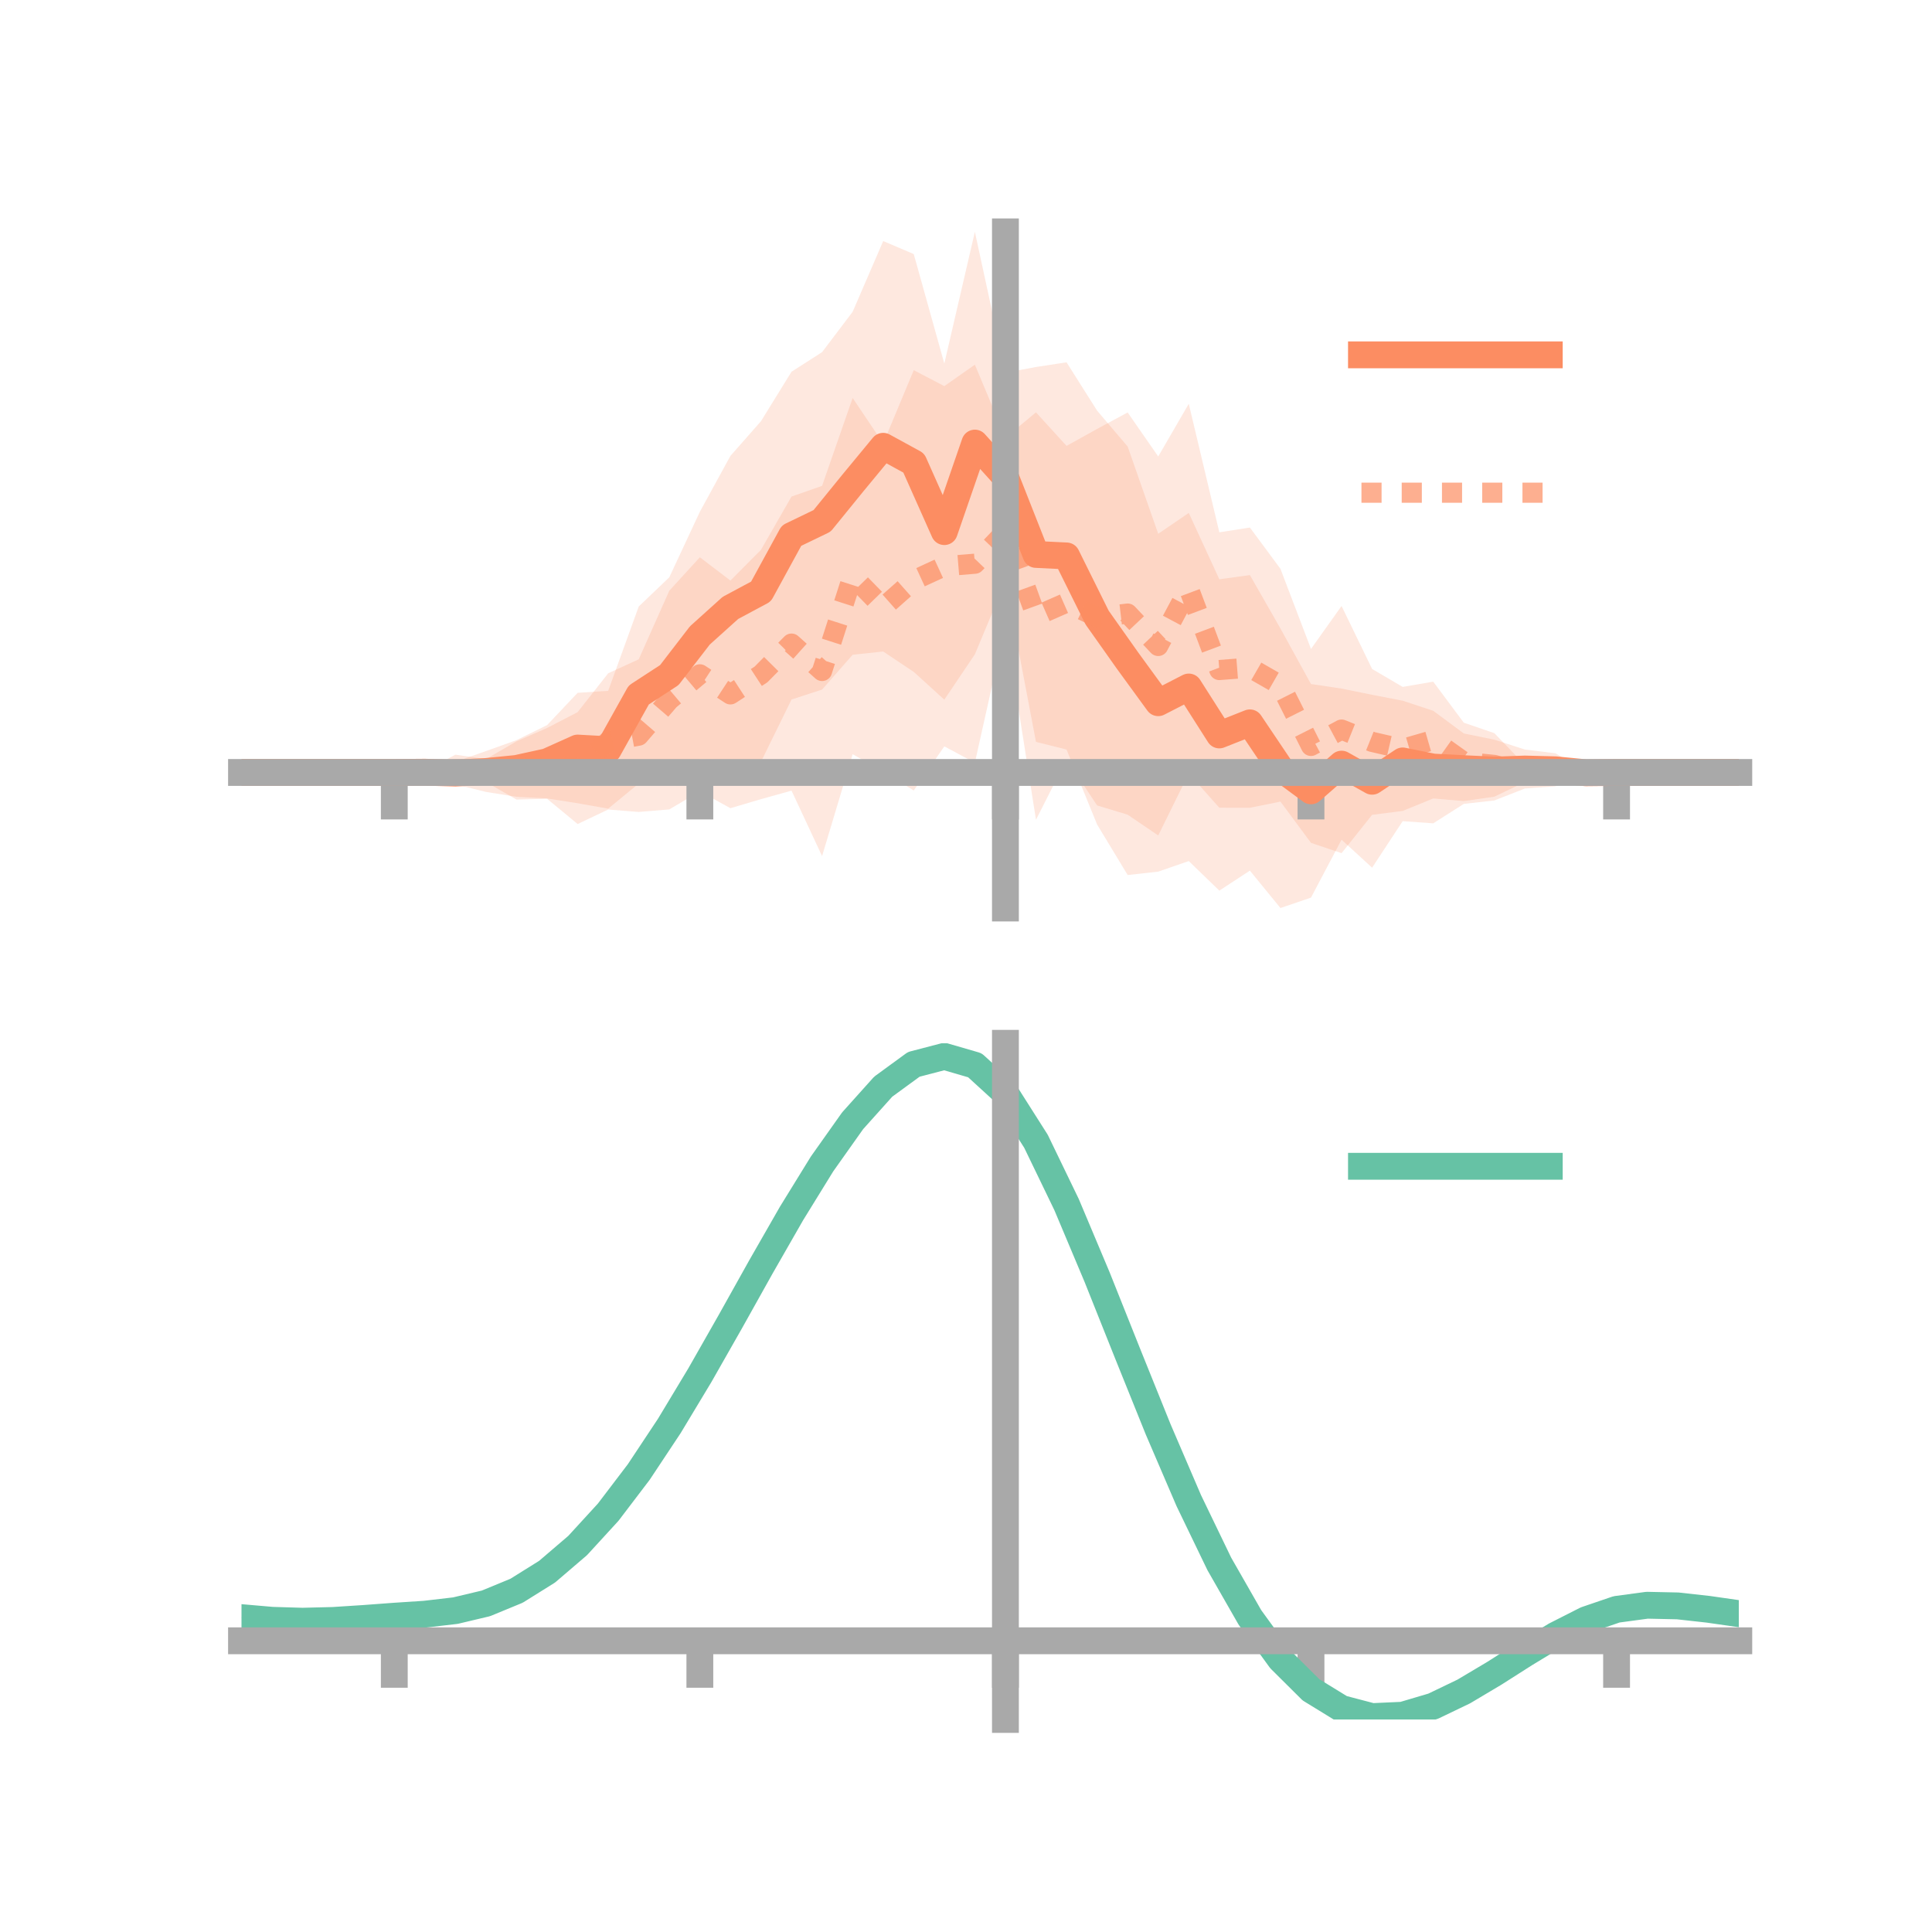 <?xml version="1.0" encoding="utf-8" standalone="no"?>
<!DOCTYPE svg PUBLIC "-//W3C//DTD SVG 1.1//EN"
  "http://www.w3.org/Graphics/SVG/1.1/DTD/svg11.dtd">
<!-- Created with matplotlib (https://matplotlib.org/) -->
<svg height="144pt" version="1.1" viewBox="0 0 144 144" width="144pt" xmlns="http://www.w3.org/2000/svg" xmlns:xlink="http://www.w3.org/1999/xlink">
 <defs>
  <style type="text/css">*{stroke-linecap:butt;stroke-linejoin:round;}</style>
 </defs>
 <g id="figure_1">
  <g id="patch_1">
   <path d="M 0 144 
L 144 144 
L 144 0 
L 0 0 
z
" style="fill:none;"/>
  </g>
  <g id="axes_1">
   <g id="patch_2">
    <path d="M 18 67.68 
L 129.6 67.68 
L 129.6 17.28 
L 18 17.28 
z
" style="fill:none;"/>
   </g>
   <g id="PolyCollection_1">
    <path clip-path="url(#p35d203a78c)" d="M 18 57.574 
L 18 57.574 
L 20.278 57.574 
L 22.555 57.574 
L 24.833 57.574 
L 27.11 57.574 
L 29.388 57.574 
L 31.665 57.455 
L 33.943 56.782 
L 36.22 55.982 
L 38.498 55.165 
L 40.776 54.046 
L 43.053 51.64 
L 45.331 51.491 
L 47.608 45.204 
L 49.886 43.028 
L 52.163 38.145 
L 54.441 33.98 
L 56.718 31.395 
L 58.996 27.707 
L 61.273 26.247 
L 63.551 23.24 
L 65.829 17.967 
L 68.106 18.937 
L 70.384 27.097 
L 72.661 17.28 
L 74.939 27.781 
L 77.216 27.354 
L 79.494 27.005 
L 81.771 30.606 
L 84.049 33.281 
L 86.327 39.786 
L 88.604 38.231 
L 90.882 43.176 
L 93.159 42.863 
L 95.437 46.844 
L 97.714 50.984 
L 99.992 51.322 
L 102.269 51.786 
L 104.547 52.226 
L 106.824 52.978 
L 109.102 54.667 
L 111.38 55.132 
L 113.657 55.866 
L 115.935 56.146 
L 118.212 57.485 
L 120.49 57.574 
L 122.767 57.574 
L 125.045 57.574 
L 127.322 57.574 
L 129.6 57.574 
L 129.6 57.574 
L 129.6 57.574 
L 127.322 57.574 
L 125.045 57.574 
L 122.767 57.574 
L 120.49 57.574 
L 118.212 57.712 
L 115.935 58.605 
L 113.657 58.77 
L 111.38 59.663 
L 109.102 59.918 
L 106.824 61.367 
L 104.547 61.205 
L 102.269 64.673 
L 99.992 62.585 
L 97.714 66.902 
L 95.437 67.68 
L 93.159 64.891 
L 90.882 66.382 
L 88.604 64.179 
L 86.327 64.966 
L 84.049 65.219 
L 81.771 61.451 
L 79.494 55.867 
L 77.216 55.296 
L 74.939 43.316 
L 72.661 48.77 
L 70.384 52.15 
L 68.106 50.079 
L 65.829 48.559 
L 63.551 48.802 
L 61.273 51.398 
L 58.996 52.138 
L 56.718 56.784 
L 54.441 56.639 
L 52.163 56.58 
L 49.886 57.609 
L 47.608 58.401 
L 45.331 60.272 
L 43.053 59.87 
L 40.776 59.511 
L 38.498 59.388 
L 36.22 59.025 
L 33.943 58.461 
L 31.665 57.657 
L 29.388 57.574 
L 27.11 57.574 
L 24.833 57.574 
L 22.555 57.574 
L 20.278 57.574 
L 18 57.574 
z
" style="fill:#fc8d62;fill-opacity:0.2;"/>
   </g>
   <g id="PolyCollection_2">
    <path clip-path="url(#p35d203a78c)" d="M 18 57.574 
L 18 57.574 
L 20.278 57.574 
L 22.555 57.574 
L 24.833 57.574 
L 27.11 57.574 
L 29.388 57.574 
L 31.665 57.468 
L 33.943 56.25 
L 36.22 56.579 
L 38.498 55.255 
L 40.776 54.259 
L 43.053 53.079 
L 45.331 50.183 
L 47.608 49.14 
L 49.886 44.029 
L 52.163 41.535 
L 54.441 43.272 
L 56.718 40.979 
L 58.996 37.01 
L 61.273 36.213 
L 63.551 29.662 
L 65.829 33.048 
L 68.106 27.59 
L 70.384 28.779 
L 72.661 27.181 
L 74.939 32.623 
L 77.216 30.735 
L 79.494 33.234 
L 81.771 31.97 
L 84.049 30.742 
L 86.327 34.023 
L 88.604 30.096 
L 90.882 39.676 
L 93.159 39.318 
L 95.437 42.396 
L 97.714 48.369 
L 99.992 45.166 
L 102.269 49.861 
L 104.547 51.198 
L 106.824 50.808 
L 109.102 53.864 
L 111.38 54.646 
L 113.657 57.016 
L 115.935 57.168 
L 118.212 57.423 
L 120.49 57.574 
L 122.767 57.574 
L 125.045 57.574 
L 127.322 57.574 
L 129.6 57.574 
L 129.6 57.574 
L 129.6 57.574 
L 127.322 57.574 
L 125.045 57.574 
L 122.767 57.574 
L 120.49 57.574 
L 118.212 57.702 
L 115.935 58.202 
L 113.657 58.288 
L 111.38 59.381 
L 109.102 59.709 
L 106.824 59.513 
L 104.547 60.443 
L 102.269 60.732 
L 99.992 63.59 
L 97.714 62.822 
L 95.437 59.747 
L 93.159 60.207 
L 90.882 60.205 
L 88.604 57.649 
L 86.327 62.27 
L 84.049 60.722 
L 81.771 60.033 
L 79.494 56.601 
L 77.216 61.101 
L 74.939 46.642 
L 72.661 56.851 
L 70.384 55.63 
L 68.106 58.918 
L 65.829 57.499 
L 63.551 56.214 
L 61.273 63.808 
L 58.996 58.93 
L 56.718 59.565 
L 54.441 60.238 
L 52.163 58.984 
L 49.886 60.329 
L 47.608 60.518 
L 45.331 60.337 
L 43.053 61.418 
L 40.776 59.535 
L 38.498 59.595 
L 36.22 58.286 
L 33.943 58.418 
L 31.665 57.715 
L 29.388 57.574 
L 27.11 57.574 
L 24.833 57.574 
L 22.555 57.574 
L 20.278 57.574 
L 18 57.574 
z
" style="fill:#fc8d62;fill-opacity:0.2;"/>
   </g>
   <g id="matplotlib.axis_1">
    <g id="xtick_1">
     <g id="line2d_1">
      <defs>
       <path d="M 0 0 
L 0 3.5 
" id="m5ca95519be" style="stroke:#a9a9a9;stroke-width:2;"/>
      </defs>
      <g>
       <use style="fill:#a9a9a9;stroke:#a9a9a9;stroke-width:2;" x="29.388" xlink:href="#m5ca95519be" y="57.574"/>
      </g>
     </g>
    </g>
    <g id="xtick_2">
     <g id="line2d_2">
      <g>
       <use style="fill:#a9a9a9;stroke:#a9a9a9;stroke-width:2;" x="52.163" xlink:href="#m5ca95519be" y="57.574"/>
      </g>
     </g>
    </g>
    <g id="xtick_3">
     <g id="line2d_3">
      <g>
       <use style="fill:#a9a9a9;stroke:#a9a9a9;stroke-width:2;" x="74.939" xlink:href="#m5ca95519be" y="57.574"/>
      </g>
     </g>
    </g>
    <g id="xtick_4">
     <g id="line2d_4">
      <g>
       <use style="fill:#a9a9a9;stroke:#a9a9a9;stroke-width:2;" x="97.714" xlink:href="#m5ca95519be" y="57.574"/>
      </g>
     </g>
    </g>
    <g id="xtick_5">
     <g id="line2d_5">
      <g>
       <use style="fill:#a9a9a9;stroke:#a9a9a9;stroke-width:2;" x="120.49" xlink:href="#m5ca95519be" y="57.574"/>
      </g>
     </g>
    </g>
   </g>
   <g id="matplotlib.axis_2"/>
   <g id="line2d_6">
    <path clip-path="url(#p35d203a78c)" d="M 18 57.574 
L 20.278 57.574 
L 22.555 57.574 
L 24.833 57.574 
L 27.11 57.574 
L 29.388 57.574 
L 31.665 57.556 
L 33.943 57.621 
L 36.22 57.504 
L 38.498 57.276 
L 40.776 56.778 
L 43.053 55.755 
L 45.331 55.881 
L 47.608 51.803 
L 49.886 50.318 
L 52.163 47.362 
L 54.441 45.31 
L 56.718 44.09 
L 58.996 39.922 
L 61.273 38.823 
L 63.551 36.021 
L 65.829 33.263 
L 68.106 34.508 
L 70.384 39.623 
L 72.661 33.025 
L 74.939 35.549 
L 77.216 41.325 
L 79.494 41.436 
L 81.771 46.029 
L 84.049 49.25 
L 86.327 52.376 
L 88.604 51.205 
L 90.882 54.779 
L 93.159 53.877 
L 95.437 57.262 
L 97.714 58.943 
L 99.992 56.954 
L 102.269 58.23 
L 104.547 56.715 
L 106.824 57.173 
L 109.102 57.292 
L 111.38 57.397 
L 113.657 57.318 
L 115.935 57.376 
L 118.212 57.598 
L 120.49 57.574 
L 122.767 57.574 
L 125.045 57.574 
L 127.322 57.574 
L 129.6 57.574 
" style="fill:none;stroke:#fc8d62;stroke-linecap:square;stroke-width:2;"/>
   </g>
   <g id="line2d_7">
    <path clip-path="url(#p35d203a78c)" d="M 18 57.574 
L 20.278 57.574 
L 22.555 57.574 
L 24.833 57.574 
L 27.11 57.574 
L 29.388 57.574 
L 31.665 57.592 
L 33.943 57.334 
L 36.22 57.433 
L 38.498 57.425 
L 40.776 56.897 
L 43.053 57.248 
L 45.331 55.26 
L 47.608 54.829 
L 49.886 52.179 
L 52.163 50.26 
L 54.441 51.755 
L 56.718 50.272 
L 58.996 47.97 
L 61.273 50.01 
L 63.551 42.938 
L 65.829 45.274 
L 68.106 43.254 
L 70.384 42.204 
L 72.661 42.016 
L 74.939 39.633 
L 77.216 45.918 
L 79.494 44.918 
L 81.771 46.001 
L 84.049 45.732 
L 86.327 48.147 
L 88.604 43.873 
L 90.882 49.94 
L 93.159 49.763 
L 95.437 51.071 
L 97.714 55.596 
L 99.992 54.378 
L 102.269 55.296 
L 104.547 55.821 
L 106.824 55.161 
L 109.102 56.786 
L 111.38 57.013 
L 113.657 57.652 
L 115.935 57.685 
L 118.212 57.562 
L 120.49 57.574 
L 122.767 57.574 
L 125.045 57.574 
L 127.322 57.574 
L 129.6 57.574 
" style="fill:none;stroke:#fc8d62;stroke-dasharray:1.5,1.5;stroke-dashoffset:0;stroke-opacity:0.7;stroke-width:1.5;"/>
   </g>
   <g id="patch_3">
    <path d="M 74.939 67.68 
L 74.939 17.28 
" style="fill:none;stroke:#a9a9a9;stroke-linecap:square;stroke-linejoin:miter;stroke-width:2;"/>
   </g>
   <g id="patch_4">
    <path d="M 129.6 67.68 
L 129.6 17.28 
" style="fill:none;"/>
   </g>
   <g id="patch_5">
    <path d="M 18 57.574 
L 129.6 57.574 
" style="fill:none;stroke:#a9a9a9;stroke-linecap:square;stroke-linejoin:miter;stroke-width:2;"/>
   </g>
   <g id="patch_6">
    <path d="M 18 17.28 
L 129.6 17.28 
" style="fill:none;"/>
   </g>
   <g id="legend_1">
    <g id="line2d_8">
     <path d="M 101.475 26.449 
L 115.475 26.449 
" style="fill:none;stroke:#fc8d62;stroke-linecap:square;stroke-width:2;"/>
    </g>
    <g id="line2d_9"/>
    <g id="text_1">
     <!--   -->
     <g transform="translate(121.075 28.899)scale(0.07 -0.07)">
      <defs>
       <path id="DejaVuSans-32"/>
      </defs>
      <use xlink:href="#DejaVuSans-32"/>
     </g>
    </g>
    <g id="line2d_10">
     <path d="M 101.475 36.724 
L 115.475 36.724 
" style="fill:none;stroke:#fc8d62;stroke-dasharray:1.5,1.5;stroke-dashoffset:0;stroke-opacity:0.7;stroke-width:1.5;"/>
    </g>
    <g id="line2d_11"/>
    <g id="text_2">
     <!--   -->
     <g transform="translate(121.075 39.174)scale(0.07 -0.07)">
      <use xlink:href="#DejaVuSans-32"/>
     </g>
    </g>
   </g>
  </g>
  <g id="axes_2">
   <g id="patch_7">
    <path d="M 18 128.16 
L 129.6 128.16 
L 129.6 77.76 
L 18 77.76 
z
" style="fill:none;"/>
   </g>
   <g id="PolyCollection_3">
    <path clip-path="url(#p9273b61d9e)" d="M 18 120.611 
L 18 120.526 
L 20.278 120.733 
L 22.555 120.803 
L 24.833 120.739 
L 27.11 120.583 
L 29.388 120.407 
L 31.665 120.252 
L 33.943 119.981 
L 36.22 119.433 
L 38.498 118.483 
L 40.776 117.039 
L 43.053 115.05 
L 45.331 112.508 
L 47.608 109.443 
L 49.886 105.923 
L 52.163 102.049 
L 54.441 97.949 
L 56.718 93.777 
L 58.996 89.709 
L 61.273 85.934 
L 63.551 82.65 
L 65.829 80.06 
L 68.106 78.365 
L 70.384 77.76 
L 72.661 78.432 
L 74.939 80.548 
L 77.216 84.187 
L 79.494 88.971 
L 81.771 94.465 
L 84.049 100.262 
L 86.327 106.006 
L 88.604 111.396 
L 90.882 116.199 
L 93.159 120.246 
L 95.437 123.433 
L 97.714 125.72 
L 99.992 127.129 
L 102.269 127.731 
L 104.547 127.634 
L 106.824 126.971 
L 109.102 125.894 
L 111.38 124.563 
L 113.657 123.139 
L 115.935 121.781 
L 118.212 120.641 
L 120.49 119.869 
L 122.767 119.565 
L 125.045 119.619 
L 127.322 119.881 
L 129.6 120.218 
L 129.6 120.328 
L 129.6 120.328 
L 127.322 120.014 
L 125.045 119.769 
L 122.767 119.725 
L 120.49 120.034 
L 118.212 120.817 
L 115.935 121.988 
L 113.657 123.394 
L 111.38 124.872 
L 109.102 126.252 
L 106.824 127.366 
L 104.547 128.051 
L 102.269 128.16 
L 99.992 127.567 
L 97.714 126.179 
L 95.437 123.944 
L 93.159 120.85 
L 90.882 116.936 
L 88.604 112.295 
L 86.327 107.085 
L 84.049 101.528 
L 81.771 95.912 
L 79.494 90.584 
L 77.216 85.942 
L 74.939 82.411 
L 72.661 80.363 
L 70.384 79.715 
L 68.106 80.299 
L 65.829 81.931 
L 63.551 84.419 
L 61.273 87.567 
L 58.996 91.179 
L 56.718 95.065 
L 54.441 99.044 
L 52.163 102.951 
L 49.886 106.64 
L 47.608 109.991 
L 45.331 112.912 
L 43.053 115.341 
L 40.776 117.252 
L 38.498 118.65 
L 36.22 119.578 
L 33.943 120.113 
L 31.665 120.374 
L 29.388 120.518 
L 27.11 120.679 
L 24.833 120.817 
L 22.555 120.868 
L 20.278 120.801 
L 18 120.611 
z
" style="fill:#66c2a5;fill-opacity:0.2;"/>
   </g>
   <g id="matplotlib.axis_3">
    <g id="xtick_6">
     <g id="line2d_12">
      <g>
       <use style="fill:#a9a9a9;stroke:#a9a9a9;stroke-width:2;" x="29.388" xlink:href="#m5ca95519be" y="122.294"/>
      </g>
     </g>
    </g>
    <g id="xtick_7">
     <g id="line2d_13">
      <g>
       <use style="fill:#a9a9a9;stroke:#a9a9a9;stroke-width:2;" x="52.163" xlink:href="#m5ca95519be" y="122.294"/>
      </g>
     </g>
    </g>
    <g id="xtick_8">
     <g id="line2d_14">
      <g>
       <use style="fill:#a9a9a9;stroke:#a9a9a9;stroke-width:2;" x="74.939" xlink:href="#m5ca95519be" y="122.294"/>
      </g>
     </g>
    </g>
    <g id="xtick_9">
     <g id="line2d_15">
      <g>
       <use style="fill:#a9a9a9;stroke:#a9a9a9;stroke-width:2;" x="97.714" xlink:href="#m5ca95519be" y="122.294"/>
      </g>
     </g>
    </g>
    <g id="xtick_10">
     <g id="line2d_16">
      <g>
       <use style="fill:#a9a9a9;stroke:#a9a9a9;stroke-width:2;" x="120.49" xlink:href="#m5ca95519be" y="122.294"/>
      </g>
     </g>
    </g>
   </g>
   <g id="matplotlib.axis_4"/>
   <g id="line2d_17">
    <path clip-path="url(#p9273b61d9e)" d="M 18 120.569 
L 20.278 120.767 
L 22.555 120.835 
L 24.833 120.778 
L 27.11 120.631 
L 29.388 120.462 
L 31.665 120.313 
L 33.943 120.047 
L 36.22 119.506 
L 38.498 118.567 
L 40.776 117.145 
L 43.053 115.196 
L 45.331 112.71 
L 47.608 109.717 
L 49.886 106.282 
L 52.163 102.5 
L 54.441 98.496 
L 56.718 94.421 
L 58.996 90.444 
L 61.273 86.75 
L 63.551 83.534 
L 65.829 80.995 
L 68.106 79.332 
L 70.384 78.737 
L 72.661 79.398 
L 74.939 81.479 
L 77.216 85.064 
L 79.494 89.778 
L 81.771 95.188 
L 84.049 100.895 
L 86.327 106.545 
L 88.604 111.846 
L 90.882 116.568 
L 93.159 120.548 
L 95.437 123.688 
L 97.714 125.95 
L 99.992 127.348 
L 102.269 127.945 
L 104.547 127.842 
L 106.824 127.168 
L 109.102 126.073 
L 111.38 124.717 
L 113.657 123.267 
L 115.935 121.884 
L 118.212 120.729 
L 120.49 119.952 
L 122.767 119.645 
L 125.045 119.694 
L 127.322 119.947 
L 129.6 120.273 
" style="fill:none;stroke:#66c2a5;stroke-linecap:square;stroke-width:2;"/>
   </g>
   <g id="patch_8">
    <path d="M 74.939 128.16 
L 74.939 77.76 
" style="fill:none;stroke:#a9a9a9;stroke-linecap:square;stroke-linejoin:miter;stroke-width:2;"/>
   </g>
   <g id="patch_9">
    <path d="M 129.6 128.16 
L 129.6 77.76 
" style="fill:none;"/>
   </g>
   <g id="patch_10">
    <path d="M 18 122.294 
L 129.6 122.294 
" style="fill:none;stroke:#a9a9a9;stroke-linecap:square;stroke-linejoin:miter;stroke-width:2;"/>
   </g>
   <g id="patch_11">
    <path d="M 18 77.76 
L 129.6 77.76 
" style="fill:none;"/>
   </g>
   <g id="legend_2">
    <g id="line2d_18">
     <path d="M 101.475 86.929 
L 115.475 86.929 
" style="fill:none;stroke:#66c2a5;stroke-linecap:square;stroke-width:2;"/>
    </g>
    <g id="line2d_19"/>
    <g id="text_3">
     <!--   -->
     <g transform="translate(121.075 89.379)scale(0.07 -0.07)">
      <use xlink:href="#DejaVuSans-32"/>
     </g>
    </g>
   </g>
  </g>
 </g>
 <defs>
  <clipPath id="p35d203a78c">
   <rect height="50.4" width="111.6" x="18" y="17.28"/>
  </clipPath>
  <clipPath id="p9273b61d9e">
   <rect height="50.4" width="111.6" x="18" y="77.76"/>
  </clipPath>
 </defs>
</svg>
